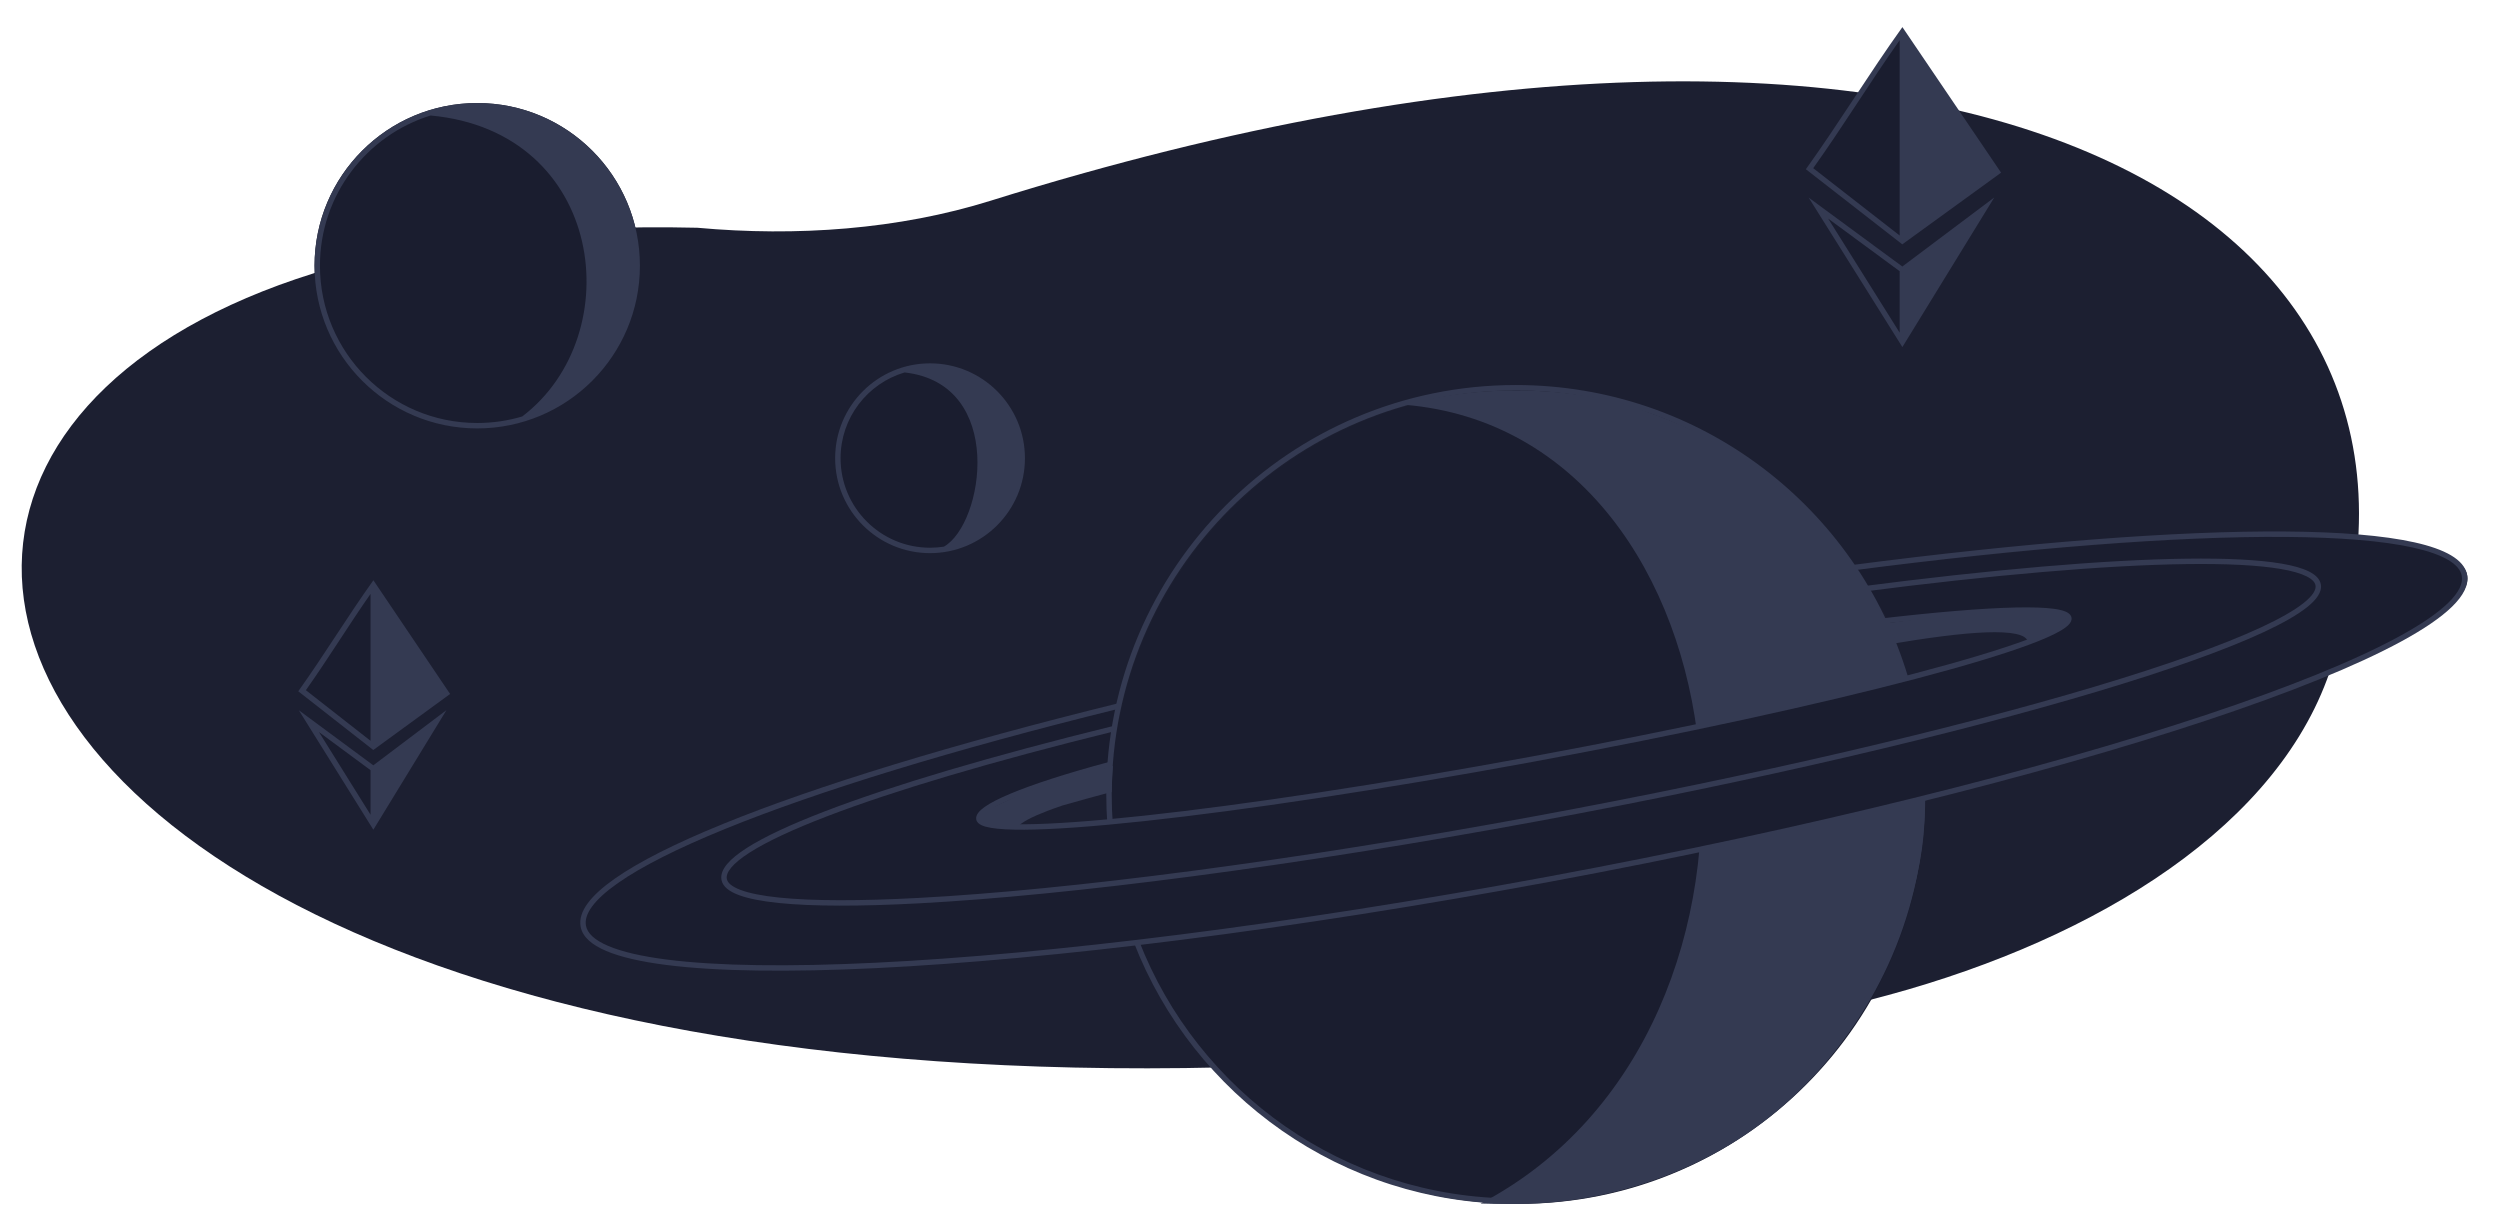 <svg
    width="461"
    height="227"
    viewBox="0 0 461 227"
    fill="none"
    xmlns="http://www.w3.org/2000/svg"
>
    <path
    d="M344.583 184.441C-31.705 250.047 -84.478 37.01 128.588 41.998C146.896 43.665 165.735 42.31 182.686 37.01C362 -19.056 460.906 39.858 429.102 125.285C418.305 154.286 383.589 174.547 344.583 184.441Z"
    fill="#1C1F31"
    />
    <path
    d="M189 84.5C189 94.165 181.165 102 171.5 102C161.835 102 154 94.165 154 84.5C154 74.835 161.835 67 171.5 67C181.165 67 189 74.835 189 84.5Z"
    fill="#1A1D2F"
    />
    <path
    fill-rule="evenodd"
    clip-rule="evenodd"
    d="M174.059 100.803C173.225 100.933 172.37 101 171.5 101C162.387 101 155 93.613 155 84.5C155 77.018 159.979 70.7 166.805 68.678C185.515 70.781 181.421 96.623 174.059 100.803ZM189 84.5C189 94.165 181.165 102 171.5 102C161.835 102 154 94.165 154 84.5C154 74.835 161.835 67 171.5 67C181.165 67 189 74.835 189 84.5Z"
    fill="#343A52"
    />
    <path
    d="M118 49C118 65.569 104.569 79 88 79C71.431 79 58 65.569 58 49C58 32.431 71.431 19 88 19C104.569 19 118 32.431 118 49Z"
    fill="#1A1D2F"
    />
    <path
    fill-rule="evenodd"
    clip-rule="evenodd"
    d="M118 49C118 65.569 104.569 79 88 79C71.431 79 58 65.569 58 49C58 32.431 71.431 19 88 19C104.569 19 118 32.431 118 49ZM96.303 76.794C93.673 77.579 90.886 78 88 78C71.984 78 59 65.016 59 49C59 35.98 67.58 24.964 79.394 21.298C111.538 24.241 116.094 61.75 96.303 76.794Z"
    fill="#343A52"
    />
    <path
    d="M348.028 118.858C347.712 118.947 347.496 118.948 347.194 119C346.984 117.31 346.54 115.929 346 114.251C352.093 113.195 398.807 107.919 375.562 118.477C375.562 118.477 374.713 118.014 374 118.252C373.949 118.105 373.571 117.646 373.23 117.436C372.889 117.226 372.397 117.041 371.735 116.898C370.412 116.612 368.547 116.521 366.188 116.609C361.65 116.779 355.423 117.607 348.028 118.858Z"
    fill="#343A52"
    />
    <path
    d="M195.95 148.523C198.559 147.769 201.856 146.869 206 145.751V141C191.942 144.287 191.497 144.951 180.692 150C178.663 152.5 181.216 152.817 186.762 153L187.701 152.441C187.998 152.08 188.582 151.64 189.515 151.134C190.434 150.636 191.631 150.106 193.089 149.547C193.958 149.214 194.913 148.872 195.95 148.523Z"
    fill="#343A52"
    />
    <path
    d="M355 147C355 188.421 321.421 222 280 222C238.579 222 205 188.421 205 147C205 105.579 238.579 72 280 72C321.421 72 355 105.579 355 147Z"
    fill="#1A1D2F"
    />
    <path
    d="M273.023 221.936C334.664 189.667 323.439 79.993 259 74.637C275.325 70.174 293.714 71.873 303.956 76.038C347.209 91.141 358.777 133.006 353.994 159.045C348.951 186.504 325.948 223.759 273.023 221.936Z"
    fill="#343A52"
    />
    <path
    d="M284.434 162.512C379.803 144.84 457.342 118.976 454.946 106.051C453.16 96.416 404.983 97.215 342.753 105.056L348.422 114.852C392.51 108.878 394.323 115.109 345.921 126.424C290.022 139.492 263.314 143.977 204.429 151.519C178.922 155.056 166 151 206.255 140.983L206.453 130.538C78.035 161.993 88.444 182.902 162.359 178.388C193.407 177.698 253.699 168.207 284.434 162.512Z"
    fill="#1A1D2F"
    />
    <path
    fill-rule="evenodd"
    clip-rule="evenodd"
    d="M279.5 72C238.355 72 205 105.355 205 146.5C205 148.311 205.065 150.107 205.192 151.886L204.194 151.957C204.065 150.155 204 148.335 204 146.5C204 104.803 237.803 71 279.5 71C313.633 71 342.474 93.65 351.816 124.738L350.859 125.025C341.64 94.348 313.179 72 279.5 72ZM279.5 221C320.48 221 353.731 187.913 353.998 146.997L354.998 147.003C354.728 188.469 321.03 222 279.5 222C247.425 222 220.022 201.998 209.083 173.789L210.015 173.428C220.81 201.265 247.851 221 279.5 221Z"
    fill="#343A52"
    />
    <path
    d="M421.427 99.006C401.473 98.855 373.628 101.005 341.188 105.24C340.803 105.29 340.417 105.341 340.03 105.392L339.9 104.401C340.287 104.35 340.673 104.3 341.059 104.249C373.52 100.012 401.415 97.856 421.435 98.007C431.44 98.083 439.505 98.735 445.196 100.001C448.039 100.634 450.321 101.427 451.962 102.397C453.6 103.367 454.668 104.556 454.935 106.001C455.284 107.887 454.208 109.868 452.163 111.866C450.098 113.883 446.931 116.032 442.803 118.277C434.54 122.771 422.317 127.71 407.043 132.792C376.489 142.957 333.649 153.717 285.677 162.624C237.706 171.53 193.779 176.955 161.533 178.524C145.414 179.309 132.194 179.13 122.841 177.935C118.169 177.338 114.43 176.484 111.771 175.352C109.138 174.231 107.417 172.774 107.068 170.885C106.807 169.477 107.306 168.02 108.382 166.558C109.457 165.096 111.146 163.578 113.379 162.013C117.848 158.88 124.6 155.488 133.312 151.939C150.603 144.895 175.714 137.195 206.293 129.665L206.229 130.709C175.809 138.21 150.859 145.869 133.689 152.864C125.001 156.403 118.33 159.762 113.952 162.831C111.762 164.366 110.171 165.812 109.186 167.15C108.201 168.488 107.858 169.667 108.05 170.704C108.303 172.072 109.6 173.342 112.162 174.433C114.697 175.512 118.331 176.352 122.968 176.945C132.235 178.129 145.387 178.31 161.485 177.527C193.673 175.961 237.554 170.543 285.495 161.642C333.436 152.741 376.229 141.991 406.728 131.844C421.981 126.769 434.14 121.852 442.326 117.399C446.422 115.172 449.496 113.075 451.465 111.151C453.455 109.208 454.207 107.552 453.953 106.182C453.76 105.138 452.969 104.153 451.454 103.257C449.942 102.363 447.775 101.599 444.979 100.976C439.391 99.733 431.409 99.082 421.427 99.006Z"
    fill="#343A52"
    />
    <path
    fill-rule="evenodd"
    clip-rule="evenodd"
    d="M403.114 104.019C388.258 104.219 367.41 105.997 342.889 109.184L342.76 108.193C367.298 105.003 388.19 103.219 403.1 103.019C410.552 102.919 416.533 103.214 420.735 103.934C422.834 104.293 424.52 104.764 425.732 105.362C426.929 105.954 427.772 106.727 427.961 107.745C428.094 108.46 427.88 109.18 427.435 109.876C426.992 110.569 426.297 111.275 425.392 111.993C423.581 113.429 420.837 114.983 417.284 116.63C410.169 119.926 399.7 123.641 386.662 127.543C360.58 135.35 324.151 143.929 283.555 151.432C238.196 159.815 197.208 165.086 169.569 166.569C158.655 167.155 149.803 167.151 143.579 166.51C140.47 166.19 137.987 165.708 136.222 165.045C134.497 164.399 133.275 163.509 133.042 162.255C132.861 161.281 133.277 160.297 134.068 159.346C134.862 158.39 136.092 157.395 137.704 156.365C140.932 154.301 145.802 152.027 152.121 149.602C164.597 144.813 182.811 139.4 205.418 133.838L205.366 134.88C182.911 140.413 164.846 145.788 152.479 150.535C146.182 152.953 141.385 155.198 138.242 157.207C136.669 158.213 135.536 159.143 134.837 159.985C134.133 160.832 133.922 161.518 134.025 162.072C134.153 162.76 134.886 163.477 136.573 164.109C138.22 164.727 140.604 165.198 143.681 165.515C149.828 166.148 158.619 166.155 169.515 165.571C197.096 164.091 238.038 158.828 283.373 150.448C323.946 142.95 360.338 134.379 386.375 126.585C399.397 122.687 409.813 118.989 416.863 115.722C420.392 114.087 423.052 112.572 424.77 111.209C425.63 110.527 426.232 109.901 426.593 109.337C426.952 108.776 427.05 108.314 426.978 107.928C426.876 107.378 426.388 106.802 425.289 106.259C424.203 105.723 422.626 105.272 420.567 104.919C416.454 104.215 410.546 103.919 403.114 104.019Z"
    fill="#343A52"
    />
    <path
    d="M371.632 113.024C365.521 113.16 356.792 113.891 346.143 115.142L346.026 114.148C356.687 112.896 365.451 112.162 371.61 112.024C374.685 111.955 377.133 112.034 378.848 112.279C379.702 112.4 380.406 112.567 380.923 112.793C381.415 113.008 381.881 113.343 381.982 113.881C382.074 114.379 381.811 114.825 381.48 115.179C381.136 115.546 380.625 115.918 379.985 116.295C378.699 117.054 376.78 117.903 374.314 118.824C369.373 120.67 362.147 122.842 353.175 125.2C335.229 129.917 310.25 135.393 282.493 140.511C254.736 145.629 229.444 149.421 210.989 151.415C201.765 152.411 194.236 152.96 188.958 152.998C186.323 153.017 184.226 152.909 182.753 152.659C182.019 152.534 181.409 152.37 180.956 152.15C180.519 151.938 180.114 151.616 180.021 151.119C179.938 150.675 180.109 150.255 180.379 149.891C180.65 149.525 181.06 149.16 181.581 148.792C182.625 148.055 184.211 147.239 186.319 146.356C190.411 144.641 196.56 142.634 204.764 140.431L204.703 141.483C196.678 143.647 190.685 145.61 186.705 147.278C184.621 148.152 183.113 148.934 182.158 149.609C181.679 149.947 181.364 150.242 181.182 150.486C181 150.732 180.992 150.872 181.004 150.935C181.008 150.957 181.049 151.083 181.393 151.25C181.721 151.41 182.224 151.555 182.92 151.673C184.306 151.908 186.333 152.017 188.951 151.998C194.179 151.96 201.668 151.416 210.882 150.42C229.304 148.43 254.571 144.642 282.312 139.528C310.053 134.413 335.005 128.942 352.921 124.233C361.882 121.878 369.07 119.716 373.964 117.887C376.414 116.972 378.268 116.148 379.477 115.434C380.084 115.076 380.501 114.761 380.75 114.496C381.01 114.218 381.003 114.086 380.999 114.065C380.994 114.039 380.941 113.893 380.522 113.709C380.127 113.536 379.527 113.385 378.707 113.269C377.074 113.036 374.692 112.955 371.632 113.024Z"
    fill="#343A52"
    />
    <path
    fill-rule="evenodd"
    clip-rule="evenodd"
    d="M69 108V138L56 127.759L69 108ZM57 133L69 142V152L57 133Z"
    fill="#1A1D2F"
    />
    <path
    fill-rule="evenodd"
    clip-rule="evenodd"
    d="M83 127.969L68.852 107C64.066 113.71 59.787 120.766 55 127.476L68.83 138.301C71.036 136.69 73.244 135.081 75.452 133.474C77.97 131.641 80.487 129.807 83 127.969ZM68.329 136.607L56.403 127.272C60.527 121.453 64.244 115.357 68.329 109.511V136.607Z"
    fill="#343A52"
    />
    <path
    fill-rule="evenodd"
    clip-rule="evenodd"
    d="M68.845 153L82.328 130.944L68.838 141.124L55.098 130.965L68.845 153ZM58.815 134.988L68.329 142.023V150.239L58.815 134.988Z"
    fill="#343A52"
    />
    <path
    fill-rule="evenodd"
    clip-rule="evenodd"
    d="M350.5 6L351 44L334 31.32L350.5 6ZM336 39L351 50L351 63L336 39Z"
    fill="#1A1D2F"
    />
    <path
    fill-rule="evenodd"
    clip-rule="evenodd"
    d="M369 31.839L350.804 5C344.649 13.586 339.155 22.622 333 31.207L350.782 45.058C356.85 40.646 362.934 36.254 369 31.839ZM350.297 43.428L334.356 31.012C339.871 23.281 344.822 15.171 350.297 7.413V43.428Z"
    fill="#343A52"
    />
    <path
    fill-rule="evenodd"
    clip-rule="evenodd"
    d="M350.797 64L367.741 36.416L350.789 49.145L333.516 36.436L350.797 64ZM337.109 40.306L350.297 50.009V61.342L337.109 40.306Z"
    fill="#343A52"
    />
</svg>